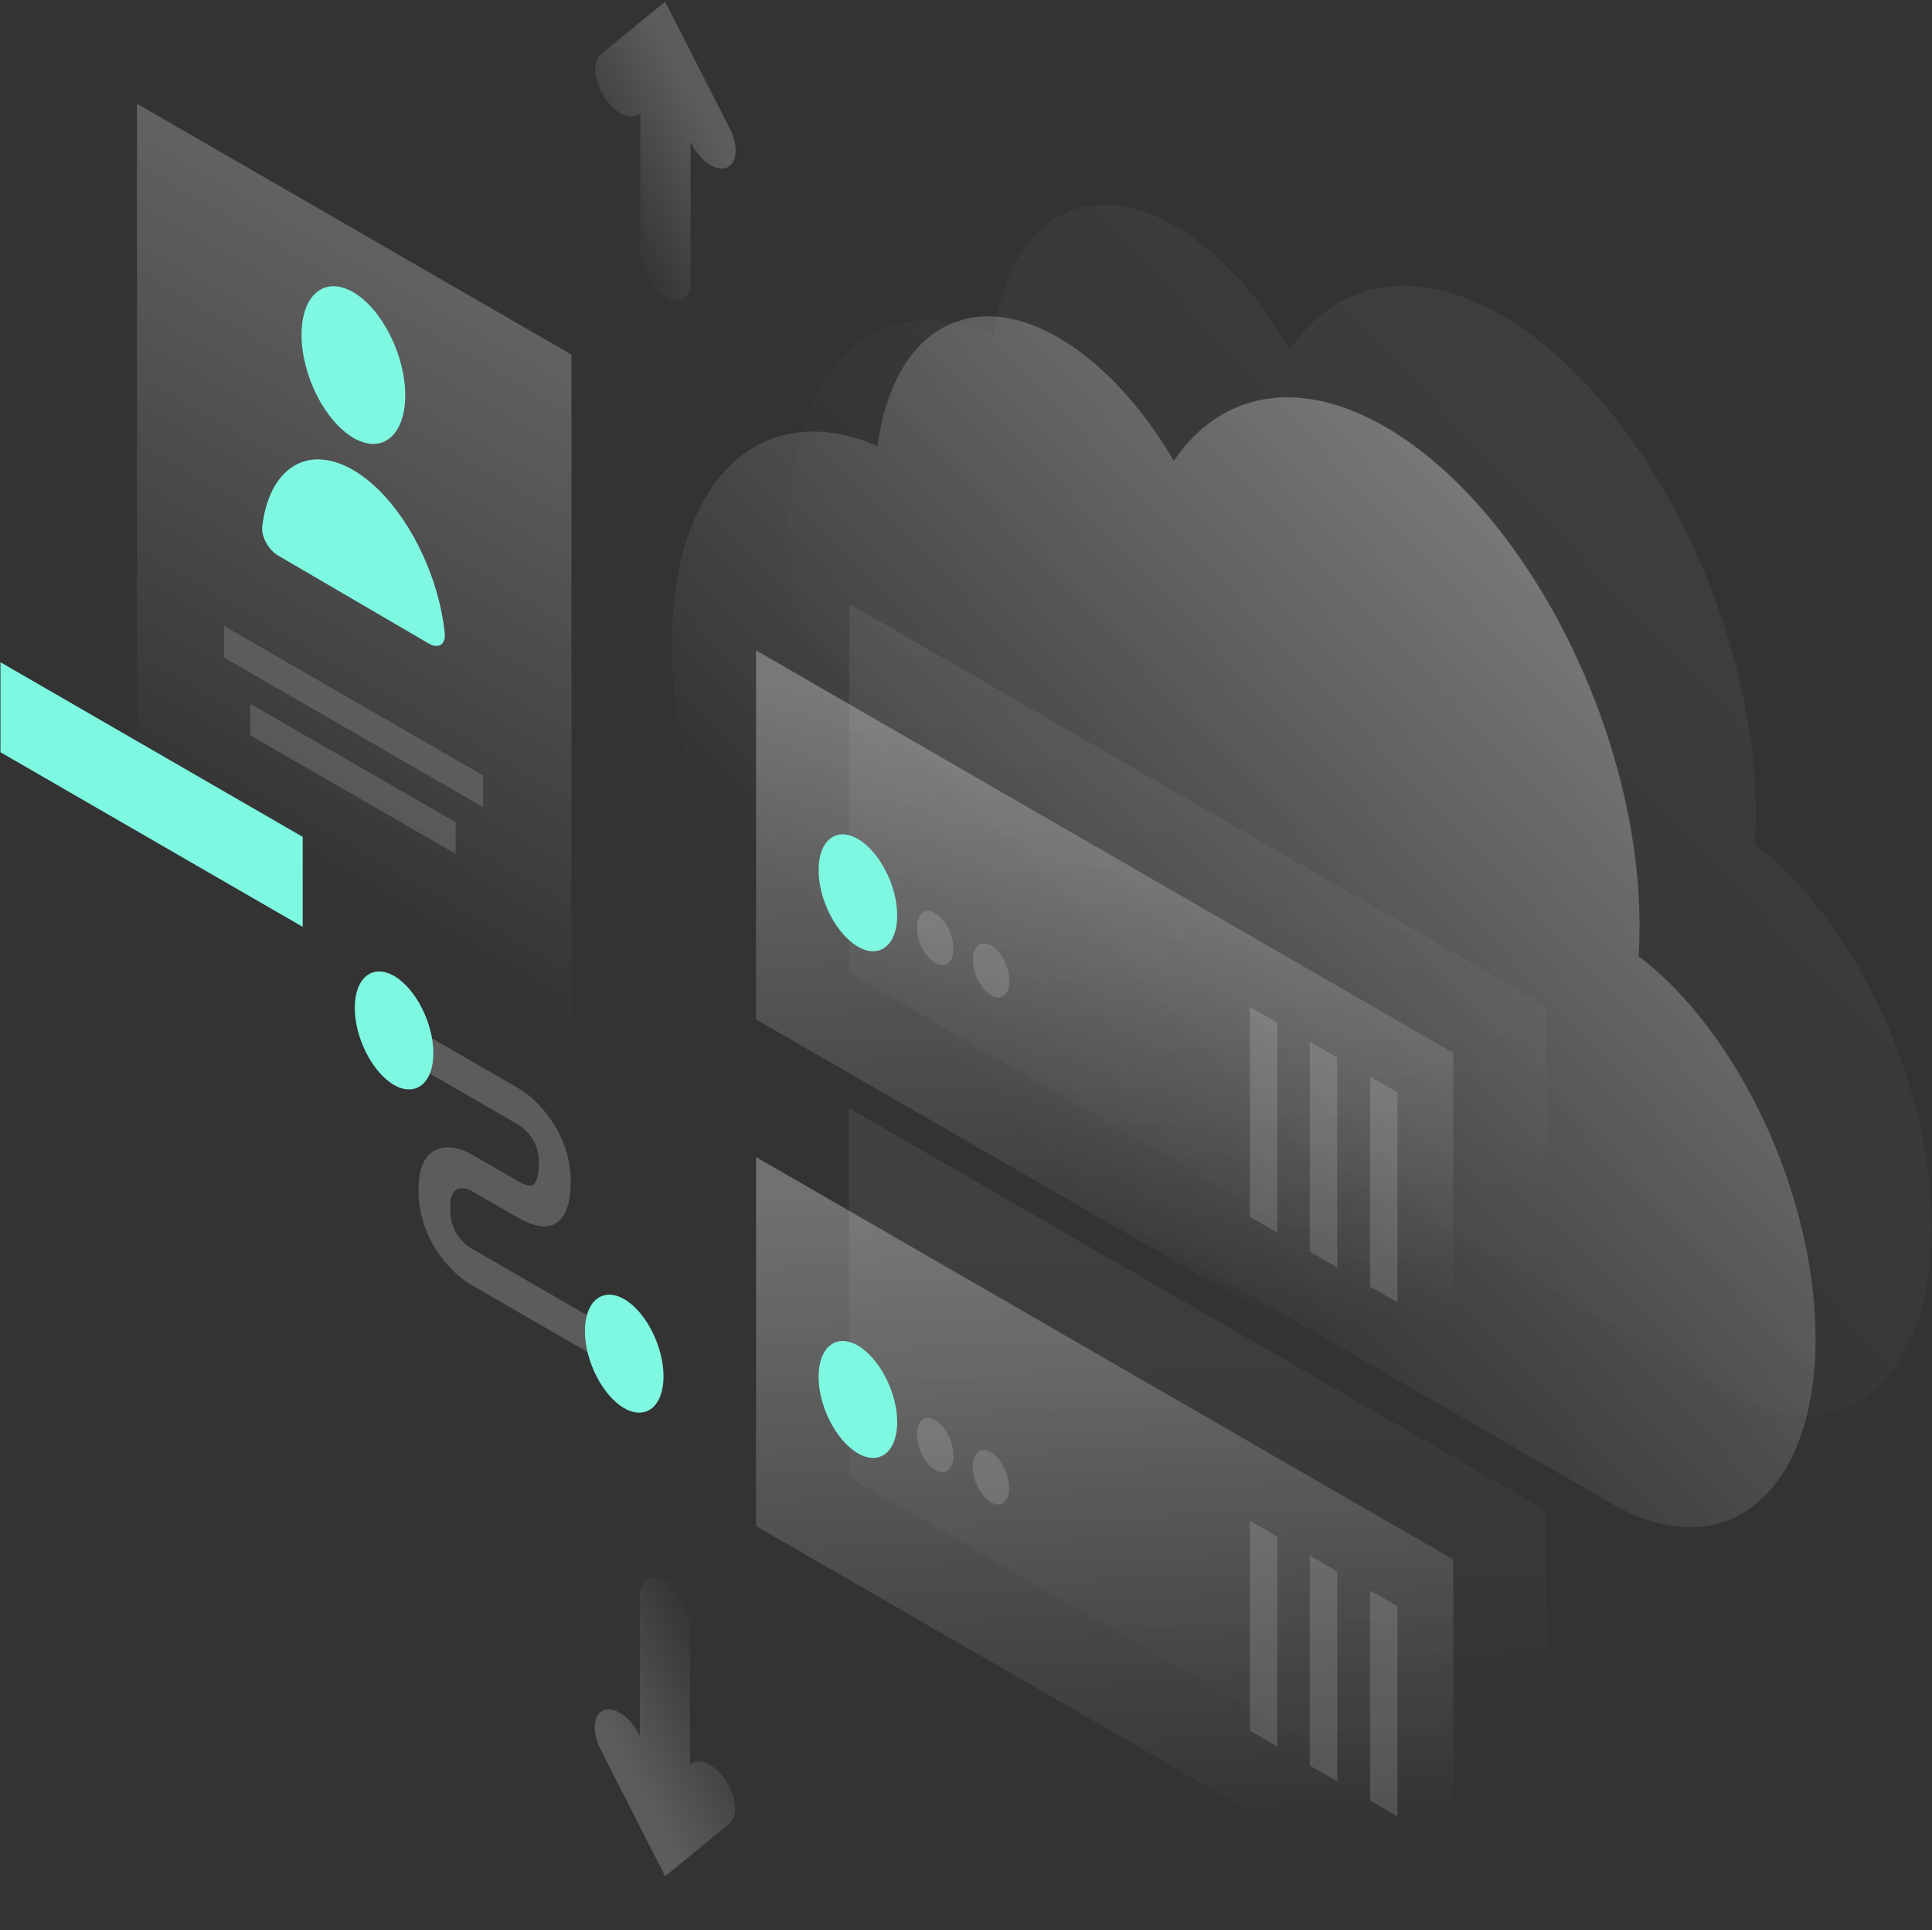 <svg width="831" height="830" viewBox="0 0 831 830" fill="none" xmlns="http://www.w3.org/2000/svg">
<rect x="0" y="0" width="831" height="830" fill="#333333" stroke="none"/>
<path opacity="0.07" d="M755.2 350C755.2 354.5 755.1 359 754.8 363.2C797.8 395.9 830.9 466 830.9 527.7C830.9 594.9 791.6 626.6 743.1 598.6C743 598.5 742.9 598.5 742.8 598.4L438.1 422.7C438 422.6 437.9 422.6 437.7 422.5C383.2 391 339 304.3 339 228.8C339 158.1 377.8 122.2 427.5 143.9C433.6 95.4 466.1 74.5 505.3 97.2C524.1 108.1 541.4 127.2 554.9 150.2C574.5 121.1 607.9 113.7 645.7 135.5C706.2 170.3 755.2 266.4 755.2 350Z" fill="url(#paint0_linear_291_5504)"/>
<path opacity="0.4" d="M705.2 398C705.2 402.5 705.1 407 704.8 411.2C747.8 443.9 780.9 514 780.9 575.7C780.9 642.9 741.6 674.6 693.1 646.6C693 646.5 692.9 646.5 692.8 646.4L388.1 470.7C388 470.6 387.9 470.6 387.7 470.5C333.2 439 289 352.3 289 276.8C289 206.1 327.8 170.2 377.5 191.9C383.6 143.4 416.1 122.5 455.3 145.2C474.1 156.1 491.4 175.2 504.9 198.2C524.5 169.1 557.9 161.7 595.7 183.5C656.2 218.3 705.2 314.4 705.2 398Z" fill="url(#paint1_linear_291_5504)"/>
<path opacity="0.2" d="M222.8 483.6L176.4 456.8V441.1L222.8 467.9C226.6 470.1 232.1 474.5 236.8 481.3C241.9 488.6 245.5 497.8 245.5 507.8C245.5 518.8 242.7 525.1 237.3 526.9C232.3 528.6 226.4 525.7 222.7 523.6L203.6 512.6L203.5 512.5C201.9 511.5 199.3 510.6 197.2 511.2C195.5 511.7 193.6 513.4 193.6 519.5C193.6 525.6 195.5 529.4 197.1 531.6C199.1 534.4 201.7 536.4 203.3 537.2L203.5 537.3L261.8 571V586.7L203.8 553.2C199.8 551.1 194.1 546.7 189.1 539.7C183.7 532.1 179.9 522.4 180 511.6C180 500.9 183.7 495.4 189.1 493.9C194.1 492.5 199.8 494.5 203.8 497L222.7 507.9C225.4 509.5 227.5 510.2 228.8 509.7C229.8 509.4 231.8 507.9 231.8 499.9C231.8 494.8 230.1 491.4 228.6 489.1C226.8 486.5 224.3 484.5 222.8 483.6Z" fill="white"/>
<path d="M186.4 452.9C186.4 465.8 178.8 471.9 169.5 466.6C160.2 461.2 152.6 446.4 152.6 433.4C152.6 420.5 160.2 414.4 169.5 419.7C178.8 425.1 186.4 440 186.4 452.9Z" fill="#7FF8E2"/>
<path d="M285.4 591.9C285.4 604.8 277.8 610.9 268.5 605.6C259.2 600.2 251.6 585.4 251.6 572.4C251.6 559.5 259.2 553.4 268.5 558.7C277.8 564.1 285.4 579 285.4 591.9Z" fill="#7FF8E2"/>
<path opacity="0.07" d="M365.3 259.7L665.2 432.8V591.5L365.2 418.4L365.3 259.7Z" fill="url(#paint2_linear_291_5504)"/>
<path opacity="0.3" d="M325.2 279.7L625.1 452.8V611.5L325.2 438.4V279.7Z" fill="url(#paint3_linear_291_5504)"/>
<path d="M352.1 374.2C352.1 387 359.7 401.7 369 407.1C378.3 412.5 385.9 406.5 385.9 393.7C385.9 380.9 378.3 366.2 369 360.8C359.7 355.4 352.1 361.4 352.1 374.2Z" fill="#7FF8E2"/>
<path opacity="0.15" d="M394.4 398.9C394.4 404.8 397.9 411.7 402.3 414.2C406.6 416.7 410.1 413.9 410.1 408C410.1 402.1 406.6 395.2 402.2 392.7C397.9 390.2 394.4 393 394.4 398.9Z" fill="white"/>
<path opacity="0.15" d="M418.5 412.8C418.5 418.7 422 425.6 426.4 428.1C430.7 430.6 434.2 427.8 434.2 421.9C434.2 416 430.7 409.1 426.3 406.6C422 404.1 418.5 406.9 418.5 412.8Z" fill="white"/>
<path opacity="0.15" d="M549.4 439.8V530.1L537.6 523.3V433L549.4 439.8Z" fill="white"/>
<path opacity="0.15" d="M575.2 454.8V545.1L563.4 538.3V448L575.2 454.8Z" fill="white"/>
<path opacity="0.15" d="M601.1 469.8V560.1L589.3 553.3V463L601.1 469.8Z" fill="white"/>
<path opacity="0.07" d="M365.2 476.6L665.1 649.7V808.4L365.2 635.3V476.6Z" fill="url(#paint4_linear_291_5504)"/>
<path opacity="0.3" d="M325.2 497.6L625.1 670.7V829.4L325.2 656.3V497.6Z" fill="url(#paint5_linear_291_5504)"/>
<path d="M352.1 592.1C352.1 604.9 359.7 619.6 369 625C378.3 630.4 385.9 624.4 385.9 611.6C385.9 598.8 378.3 584.1 369 578.7C359.7 573.3 352.1 579.3 352.1 592.1Z" fill="#7FF8E2"/>
<path opacity="0.15" d="M394.4 616.9C394.4 622.8 397.9 629.7 402.3 632.2C406.6 634.7 410.1 631.9 410.1 626C410.1 620.1 406.6 613.2 402.2 610.7C397.9 608.2 394.4 610.9 394.4 616.9Z" fill="white"/>
<path opacity="0.15" d="M418.4 630.8C418.4 636.7 421.9 643.6 426.3 646.1C430.6 648.6 434.1 645.8 434.1 639.9C434.1 634 430.6 627.1 426.2 624.6C421.9 622 418.4 624.8 418.4 630.8Z" fill="white"/>
<path opacity="0.15" d="M549.4 660.8V751.1L537.6 744.3V654L549.4 660.8Z" fill="white"/>
<path opacity="0.15" d="M575.2 675.8V766.1L563.4 759.3V669L575.2 675.8Z" fill="white"/>
<path opacity="0.15" d="M601.1 690.8V781.1L589.3 774.3V684L601.1 690.8Z" fill="white"/>
<path opacity="0.3" d="M58.9 44.6L245.8 152.5V498.8L58.9 390.8V44.6Z" fill="url(#paint6_linear_291_5504)"/>
<path d="M174.3 170C174.3 187.3 164.3 195.5 152 188.3C139.7 181.1 129.7 161.3 129.7 144C129.7 126.7 139.7 118.5 152 125.7C164.3 132.9 174.3 152.7 174.3 170Z" fill="#7FF8E2"/>
<path d="M152 202.2C132.1 190.6 115.7 201.5 112.8 226.5C112.3 230.8 115.6 236.6 119.6 238.9L184.5 276.8C188.5 279.1 191.8 277.3 191.3 272.3C188.3 243.8 171.8 213.8 152 202.2Z" fill="#7FF8E2"/>
<path opacity="0.15" d="M96.4 269.2L207.8 333.5V347.1L96.4 282.8V269.2Z" fill="white"/>
<path opacity="0.15" d="M107.7 302.7L196 353.6V367.2L107.7 316.3V302.7Z" fill="white"/>
<path d="M130.2 359.9L0.2 284.8V323.5L130.2 398.6V359.9Z" fill="#7FF8E2"/>
<path opacity="0.2" d="M286.1 0.7L313.9 55.3C317.7 62.8 317.1 70.3 312.5 72.1C307.9 73.9 301.1 69.2 297.3 61.7L297 61V121.6C297 128.5 292.2 131.3 286.2 127.9C280.2 124.4 275.4 116.1 275.4 109.2V48.6L275.1 48.9C271.3 52 264.4 48.8 259.9 41.7C255.3 34.6 254.7 26.4 258.5 23.3L286.1 0.7Z" fill="url(#paint7_linear_291_5504)"/>
<path opacity="0.2" d="M286.1 806.9L258.3 752.3C254.5 744.8 255.1 737.3 259.7 735.5C264.3 733.7 271.1 738.4 274.9 745.9L275.2 746.6V686C275.2 679.1 280 676.3 286 679.7C292 683.2 296.8 691.5 296.8 698.4V759L297.1 758.7C300.9 755.6 307.8 758.8 312.3 765.9C316.9 773 317.5 781.2 313.7 784.3L286.1 806.9Z" fill="url(#paint8_linear_291_5504)"/>
<defs>
<linearGradient id="paint0_linear_291_5504" x1="813.011" y1="159.035" x2="503.583" y2="452.534" gradientUnits="userSpaceOnUse">
<stop stop-color="white"/>
<stop offset="1" stop-color="white" stop-opacity="0"/>
</linearGradient>
<linearGradient id="paint1_linear_291_5504" x1="763" y1="207.035" x2="453.573" y2="500.534" gradientUnits="userSpaceOnUse">
<stop stop-color="white"/>
<stop offset="1" stop-color="white" stop-opacity="0"/>
</linearGradient>
<linearGradient id="paint2_linear_291_5504" x1="509.07" y1="272.39" x2="520.244" y2="553.109" gradientUnits="userSpaceOnUse">
<stop stop-color="white"/>
<stop offset="1" stop-color="white" stop-opacity="0"/>
</linearGradient>
<linearGradient id="paint3_linear_291_5504" x1="469.067" y1="292.39" x2="480.241" y2="573.109" gradientUnits="userSpaceOnUse">
<stop stop-color="white"/>
<stop offset="1" stop-color="white" stop-opacity="0"/>
</linearGradient>
<linearGradient id="paint4_linear_291_5504" x1="509.048" y1="489.324" x2="520.222" y2="770.042" gradientUnits="userSpaceOnUse">
<stop stop-color="white"/>
<stop offset="1" stop-color="white" stop-opacity="0"/>
</linearGradient>
<linearGradient id="paint5_linear_291_5504" x1="469.046" y1="510.324" x2="480.22" y2="791.042" gradientUnits="userSpaceOnUse">
<stop stop-color="white"/>
<stop offset="1" stop-color="white" stop-opacity="0"/>
</linearGradient>
<linearGradient id="paint6_linear_291_5504" x1="265.831" y1="75.035" x2="99.92" y2="362.475" gradientUnits="userSpaceOnUse">
<stop stop-color="white"/>
<stop offset="1" stop-color="white" stop-opacity="0"/>
</linearGradient>
<linearGradient id="paint7_linear_291_5504" x1="305.883" y1="55.776" x2="255.162" y2="84.05" gradientUnits="userSpaceOnUse">
<stop stop-color="white"/>
<stop offset="1" stop-color="white" stop-opacity="0"/>
</linearGradient>
<linearGradient id="paint8_linear_291_5504" x1="266.264" y1="751.861" x2="316.985" y2="723.587" gradientUnits="userSpaceOnUse">
<stop stop-color="white"/>
<stop offset="1" stop-color="white" stop-opacity="0"/>
</linearGradient>
</defs>
</svg>
